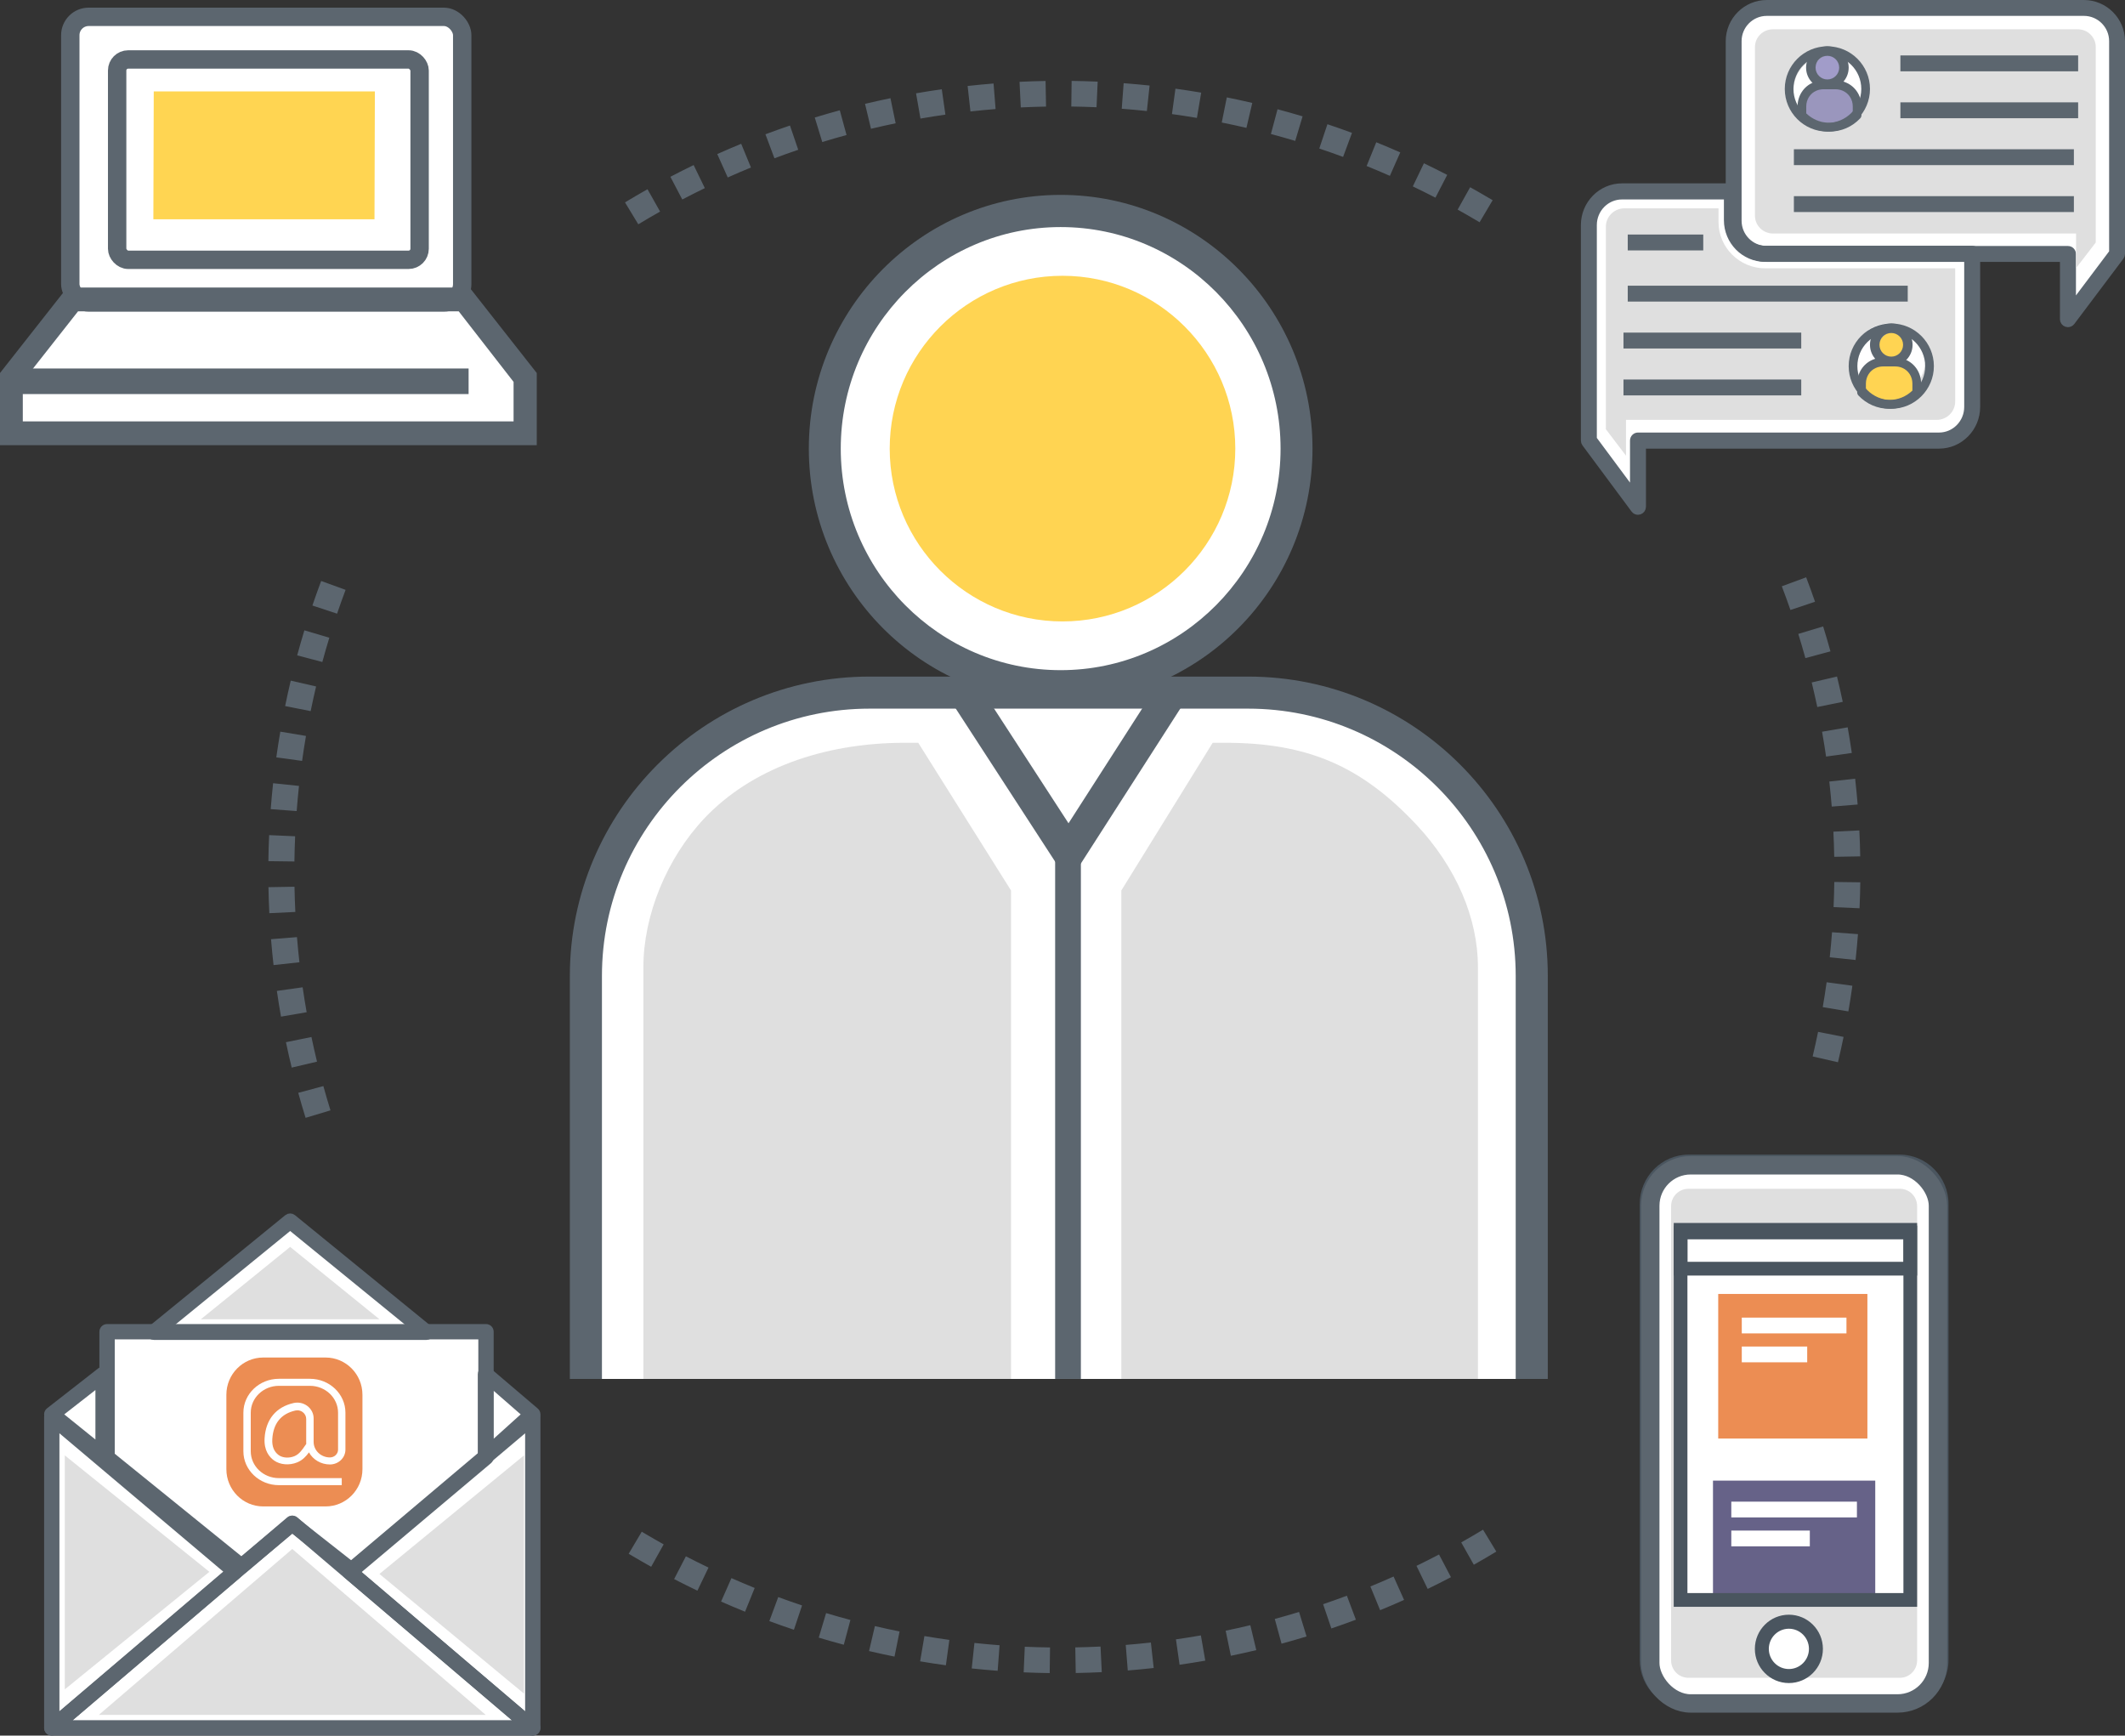 <?xml version="1.0" encoding="UTF-8"?>
<svg width="578px" height="472px" viewBox="0 0 578 472" version="1.1" xmlns="http://www.w3.org/2000/svg" xmlns:xlink="http://www.w3.org/1999/xlink">
    <rect x="0" y="0" width="578" height="472" fill="#333333" stroke="none"/>
    <!-- Generator: Sketch 59.1 (86144) - https://sketch.com -->
    <title>mf-user-experience</title>
    <desc>Created with Sketch.</desc>
    <g id="Page-1" stroke="none" stroke-width="1" fill="none" fill-rule="evenodd">
        <g id="mf-user-experience" transform="translate(0, 1)" fill-rule="nonzero">
            <g id="Person" transform="translate(155, 52)">
                <polygon id="Path-18" fill="#FFFFFF" points="5 218.648 5 322 263 322 261.548 201.53 245.728 166.692 214.414 141.421 180.429 133 76.391 136.418 46.959 141.421 25.176 161.237 9.385 181.534"></polygon>
                <ellipse id="Oval" fill="#FFFFFF" cx="132.5" cy="68" rx="63.5" ry="64"></ellipse>
                <path d="M184.494,131 L81.504,131 C36.563,131 0,167.512 0,212.39 L0,322 L8.729,322 L8.729,212.39 C8.729,172.319 41.377,139.717 81.504,139.717 L184.494,139.717 C224.624,139.717 257.271,172.319 257.271,212.39 L257.271,322 L266,322 L266,212.39 C266,167.512 229.438,131 184.494,131 Z" id="Path" fill="#5C666F"></path>
                <rect id="Rectangle" fill="#5C666F" x="132" y="180" width="7" height="142"></rect>
                <rect id="Rectangle" fill="#5C666F" x="227" y="252" width="7" height="68"></rect>
                <rect id="Rectangle" fill="#5C666F" x="35" y="252" width="7" height="68"></rect>
                <polygon id="Path" fill="#5C666F" points="160.596 132.02 135.638 170.895 110.382 132 103 136.673 135.684 187 168 136.653"></polygon>
                <path d="M134,22 C108.084,22 87,43.084 87,69 C87,94.916 108.084,116 134,116 C159.916,116 181,94.916 181,69 C181,43.084 159.916,22 134,22 Z" id="Path" fill="#FFD452"></path>
                <path d="M94.759,149 L91.211,149 C68.578,149 49.2,156.283 36.652,169.478 C26.392,180.314 20,195.87 20,210.056 L20,322 L120,322 L120,189.169 L94.759,149 Z" id="Path" fill="#DFDFDF"></path>
                <path d="M230.27,171.284 C215.216,155.263 200.624,149 178.202,149 L174.849,149 L150,189.169 L150,322 L247,322 L247,210.056 C247,196.598 241.048,182.82 230.27,171.284 Z" id="Path" fill="#DFDFDF"></path>
                <path d="M133.5,0 C95.729,0 65,30.953 65,69 C65,107.047 95.729,138 133.5,138 C171.271,138 202,107.047 202,69 C202,30.953 171.271,0 133.5,0 Z M133.5,129.252 C100.519,129.252 73.686,102.224 73.686,69.001 C73.686,35.779 100.519,8.751 133.5,8.751 C166.481,8.751 193.314,35.779 193.314,69.001 C193.314,102.224 166.481,129.252 133.5,129.252 Z" id="Shape" fill="#5C666F"></path>
            </g>
            <path d="M235.287,27.242 L236.908,34.022 C239.139,33.489 241.373,32.992 243.616,32.529 L242.203,25.704 C239.894,26.181 237.585,26.693 235.287,27.242 Z M221.616,30.959 L223.656,37.625 C225.847,36.956 228.049,36.321 230.259,35.72 L228.424,28.995 C226.145,29.614 223.876,30.269 221.616,30.959 Z M263.193,22.381 L263.961,29.309 C266.239,29.057 268.517,28.839 270.8,28.657 L270.246,21.708 C267.889,21.896 265.539,22.12 263.193,22.381 Z M249.165,24.379 L250.364,31.245 C252.62,30.853 254.88,30.494 257.146,30.172 L256.165,23.272 C253.826,23.604 251.493,23.973 249.165,24.379 Z M182.343,47.079 L185.581,53.253 C187.614,52.189 189.659,51.158 191.716,50.16 L188.668,43.889 C186.547,44.918 184.439,45.981 182.343,47.079 Z M170,54.039 L173.616,60 C175.579,58.812 177.555,57.658 179.547,56.536 L176.121,50.464 C174.066,51.62 172.026,52.812 170,54.039 Z M208.199,35.518 L210.648,42.045 C212.797,41.24 214.953,40.471 217.119,39.733 L214.871,33.135 C212.636,33.895 210.412,34.689 208.199,35.518 Z M277.314,21.253 L277.654,28.214 C279.941,28.103 282.231,28.027 284.523,27.986 L284.396,21.016 C282.036,21.059 279.673,21.137 277.314,21.253 Z M195.092,40.897 L197.944,47.26 C200.036,46.324 202.139,45.421 204.259,44.553 L201.606,38.104 C199.423,39 197.251,39.932 195.092,40.897 Z M318.772,30.024 C321.038,30.336 323.301,30.683 325.558,31.067 L326.726,24.193 C324.396,23.798 322.061,23.44 319.721,23.119 L318.772,30.024 Z M384.288,49.693 C386.348,50.68 388.397,51.701 390.439,52.756 L393.642,46.563 C391.541,45.477 389.429,44.424 387.305,43.408 L384.288,49.693 Z M291.392,27.97 C293.681,28 295.971,28.065 298.258,28.165 L298.567,21.202 C296.207,21.099 293.844,21.032 291.482,21 L291.392,27.97 Z M404.864,52.778 C403.211,51.802 401.55,50.849 399.881,49.917 L396.483,56.005 C398.102,56.906 399.712,57.833 401.314,58.777 L402.447,59.446 L406,53.447 L404.864,52.778 Z M358.845,39.392 C361.012,40.117 363.172,40.876 365.321,41.671 L367.742,35.134 C365.526,34.314 363.298,33.53 361.058,32.783 L358.845,39.392 Z M371.724,44.148 C373.84,45.006 375.948,45.897 378.047,46.824 L380.868,40.451 C378.706,39.494 376.531,38.574 374.345,37.689 L371.724,44.148 Z M345.687,35.444 C347.899,36.035 350.103,36.659 352.302,37.317 L354.305,30.639 C352.039,29.961 349.767,29.318 347.491,28.71 L345.687,35.444 Z M305.112,28.574 C307.394,28.746 309.675,28.951 311.951,29.194 L312.692,22.262 C310.343,22.013 307.989,21.799 305.634,21.623 L305.112,28.574 Z M332.316,32.318 C334.558,32.768 336.797,33.255 339.028,33.777 L340.618,26.99 C338.315,26.452 336.007,25.949 333.693,25.483 L332.316,32.318 Z" id="Shape" fill="#5C666F"></path>
            <path d="M236.381,448.009 C238.684,448.547 240.993,449.05 243.306,449.516 L244.683,442.681 C242.441,442.231 240.202,441.744 237.971,441.223 L236.381,448.009 Z M250.274,450.806 C252.604,451.201 254.939,451.559 257.279,451.88 L258.227,444.975 C255.961,444.663 253.698,444.315 251.441,443.933 L250.274,450.806 Z M278.435,453.798 C280.795,453.901 283.156,453.968 285.519,454 L285.61,447.029 C283.32,447 281.031,446.935 278.744,446.834 L278.435,453.798 Z M264.307,452.737 C266.656,452.986 269.009,453.2 271.364,453.376 L271.886,446.426 C269.604,446.254 267.323,446.047 265.047,445.805 L264.307,452.737 Z M222.698,444.36 C224.964,445.038 227.236,445.682 229.511,446.29 L231.314,439.555 C229.102,438.965 226.898,438.341 224.7,437.683 L222.698,444.36 Z M174.557,415.552 L171,421.55 L172.136,422.222 C173.789,423.199 175.45,424.151 177.121,425.083 L180.519,418.995 C178.902,418.094 177.291,417.17 175.69,416.224 L174.557,415.552 Z M209.26,439.866 C211.476,440.685 213.705,441.469 215.944,442.217 L218.156,435.606 C215.99,434.881 213.829,434.123 211.68,433.328 L209.26,439.866 Z M183.361,428.435 C185.461,429.521 187.574,430.574 189.697,431.59 L192.714,425.305 C190.654,424.318 188.605,423.297 186.563,422.242 L183.361,428.435 Z M196.132,434.552 C198.297,435.507 200.471,436.426 202.655,437.311 L205.276,430.85 C203.159,429.992 201.049,429.1 198.953,428.174 L196.132,434.552 Z M372.744,430.446 L375.393,436.895 C377.578,436 379.749,435.069 381.909,434.103 L379.056,427.74 C376.964,428.676 374.861,429.577 372.744,430.446 Z M346.742,439.279 L348.577,446.005 C350.855,445.385 353.124,444.731 355.384,444.04 L353.344,437.374 C351.153,438.042 348.952,438.677 346.742,439.279 Z M385.284,424.839 L388.332,431.112 C390.453,430.083 392.561,429.019 394.658,427.921 L391.419,421.747 C389.386,422.811 387.342,423.842 385.284,424.839 Z M359.884,435.266 L362.13,441.865 C364.365,441.106 366.586,440.313 368.801,439.482 L366.352,432.956 C364.206,433.759 362.049,434.53 359.884,435.266 Z M403.384,415 C401.421,416.188 399.445,417.342 397.453,418.464 L400.879,424.536 C402.934,423.38 404.974,422.187 407,420.961 L403.384,415 Z M306.201,446.342 L306.755,453.291 C309.111,453.104 311.462,452.879 313.807,452.618 L313.04,445.69 C310.763,445.942 308.485,446.16 306.201,446.342 Z M292.477,447.014 L292.604,453.982 C294.964,453.94 297.326,453.862 299.686,453.746 L299.345,446.784 C297.057,446.896 294.768,446.972 292.477,447.014 Z M333.382,442.47 L334.795,449.296 C337.105,448.819 339.413,448.306 341.711,447.757 L340.089,440.977 C337.859,441.51 335.624,442.008 333.382,442.47 Z M319.855,444.828 L320.841,451.729 C323.178,451.396 325.511,451.026 327.839,450.62 L326.64,443.753 C324.384,444.145 322.124,444.504 319.855,444.828 Z" id="Shape" fill="#5C666F"></path>
            <path d="M486.997,164.882 L493.69,162.647 C492.921,160.422 492.116,158.206 491.274,156 L484.653,158.441 C485.469,160.579 486.251,162.726 486.997,164.882 Z M491.064,177.966 L497.887,176.145 C497.26,173.877 496.597,171.615 495.895,169.361 L489.133,171.395 C489.812,173.579 490.457,175.768 491.064,177.966 Z M498.234,218.354 L505.282,217.79 C505.089,215.449 504.861,213.109 504.599,210.772 L497.57,211.539 C497.827,213.808 498.045,216.08 498.234,218.354 Z M494.303,191.275 L501.227,189.868 C500.744,187.567 500.223,185.272 499.666,182.982 L492.788,184.595 C493.327,186.817 493.833,189.043 494.303,191.275 Z M496.694,204.754 L503.692,203.77 C503.353,201.443 502.98,199.12 502.568,196.801 L495.603,197.995 C496.002,200.244 496.365,202.497 496.694,204.754 Z M498.911,232.012 L505.982,231.89 C505.939,229.538 505.86,227.186 505.743,224.836 L498.681,225.175 C498.794,227.454 498.872,229.734 498.911,232.012 Z M497.689,259.338 L504.718,260.071 C504.972,257.732 505.186,255.39 505.367,253.045 L498.314,252.522 C498.142,254.796 497.933,257.069 497.689,259.338 Z M495.789,272.889 L502.759,274.049 C503.16,271.729 503.521,269.405 503.85,267.076 L496.843,266.126 C496.529,268.384 496.177,270.639 495.789,272.889 Z M493.039,286.302 L499.926,287.882 C500.469,285.59 500.98,283.292 501.452,280.989 L494.519,279.616 C494.061,281.851 493.568,284.079 493.039,286.302 Z M467.679,348.336 L467,349.464 L473.086,353 L473.767,351.87 C474.755,350.224 475.722,348.57 476.665,346.908 L470.492,343.521 C469.576,345.134 468.636,346.741 467.679,348.336 Z M498.929,238.857 C498.899,241.136 498.835,243.414 498.732,245.69 L505.793,246.003 C505.902,243.651 505.97,241.298 506,238.945 L498.929,238.857 Z M479.802,325.161 L486.269,327.973 C487.238,325.819 488.171,323.652 489.071,321.474 L482.515,318.864 C481.648,320.974 480.743,323.073 479.802,325.161 Z" id="Shape" fill="#5C666F"></path>
            <path d="M89.577,172.433 L82.795,170.42 C82.104,172.683 81.449,174.955 80.832,177.233 L87.673,179.032 C88.272,176.825 88.904,174.625 89.577,172.433 Z M85.978,185.684 L79.082,184.1 C78.539,186.399 78.027,188.704 77.555,191.015 L84.497,192.393 C84.956,190.15 85.449,187.915 85.978,185.684 Z M94,159.415 L87.357,157 C86.527,159.215 85.733,161.44 84.971,163.674 L91.683,165.889 C92.421,163.723 93.194,161.564 94,159.415 Z M83.225,199.141 L76.246,197.977 C75.844,200.305 75.483,202.636 75.153,204.972 L82.17,205.926 C82.484,203.659 82.838,201.398 83.225,199.141 Z M81.324,212.734 L74.284,211.999 C74.031,214.345 73.816,216.695 73.634,219.048 L80.696,219.572 C80.869,217.29 81.079,215.01 81.324,212.734 Z M80.278,226.426 L73.207,226.113 C73.099,228.472 73.03,230.832 73,233.194 L80.08,233.282 C80.11,230.995 80.175,228.71 80.278,226.426 Z M87.956,294.368 L81.125,296.195 C81.751,298.47 82.415,300.739 83.118,303 L89.89,300.96 C89.21,298.77 88.565,296.573 87.956,294.368 Z M80.777,253.852 L73.719,254.417 C73.912,256.766 74.141,259.113 74.403,261.458 L81.442,260.689 C81.185,258.412 80.966,256.132 80.777,253.852 Z M84.711,281.017 L77.778,282.427 C78.262,284.736 78.783,287.039 79.341,289.336 L86.228,287.717 C85.688,285.489 85.181,283.256 84.711,281.017 Z M80.101,240.148 L73.021,240.271 C73.064,242.63 73.143,244.99 73.26,247.347 L80.332,247.007 C80.219,244.721 80.14,242.434 80.101,240.148 Z M82.319,267.496 L75.307,268.483 C75.649,270.817 76.022,273.148 76.434,275.474 L83.409,274.276 C83.01,272.019 82.646,269.759 82.319,267.496 Z" id="Shape" fill="#5C666F"></path>
            <g id="Mobile" transform="translate(446, 313)">
                <rect id="Rectangle" fill="#FFFFFF" x="2.136" y="0.715" width="80.441" height="149.432" rx="15"></rect>
                <path d="M70.67,0 L13.33,0 C5.98,0 0,6.039 0,13.46 L0,137.402 C0,144.824 5.98,150.862 13.33,150.862 L70.67,150.862 C78.02,150.862 84,144.824 84,137.402 L84,13.46 C84,6.039 78.02,0 70.67,0 Z M80.282,137.402 C80.282,142.753 75.97,147.107 70.67,147.107 L13.33,147.107 C8.029,147.107 3.718,142.753 3.718,137.402 L3.718,13.46 C3.718,8.108 8.03,3.754 13.33,3.754 L70.67,3.754 C75.971,3.754 80.282,8.108 80.282,13.46 L80.282,137.402 L80.282,137.402 Z" id="Shape" fill="#4A555F"></path>
                <rect id="Rectangle" stroke="#5C666F" stroke-width="5" fill="#FFFFFF" x="2.877" y="2.904" width="78.247" height="146.354" rx="11"></rect>
                <path d="M70.76,9.295 L13.24,9.295 C10.653,9.295 8.542,11.399 8.542,14.009 L8.542,137.568 C8.542,140.165 10.653,142.282 13.24,142.282 L70.76,142.282 C73.347,142.282 75.458,140.165 75.458,137.568 L75.458,14.009 C75.458,11.399 73.347,9.295 70.76,9.295 Z M40.665,141.776 C36.675,141.776 33.435,138.524 33.435,134.52 C33.435,130.517 36.675,127.265 40.665,127.265 C44.655,127.265 47.882,130.517 47.882,134.52 C47.883,138.524 44.655,141.776 40.665,141.776 Z M73.606,121.293 L11.075,121.293 L11.075,20.554 L73.606,20.554 L73.606,121.293 Z" id="Shape" fill="#DFDFDF"></path>
                <path d="M40.576,125.123 C35.473,125.123 31.322,129.292 31.322,134.417 C31.322,139.543 35.474,143.712 40.576,143.712 C45.68,143.712 49.831,139.542 49.831,134.417 C49.831,129.292 45.68,125.123 40.576,125.123 Z M40.576,139.899 C37.567,139.899 35.119,137.44 35.119,134.417 C35.119,131.395 37.567,128.936 40.576,128.936 C43.586,128.936 46.034,131.395 46.034,134.417 C46.034,137.44 43.586,139.899 40.576,139.899 Z" id="Shape" fill="#4A555F"></path>
                <rect id="Rectangle" fill="#EC8D53" x="21.356" y="37.894" width="40.576" height="39.324"></rect>
                <rect id="Rectangle" fill="#666288" x="19.932" y="88.658" width="44.136" height="32.889"></rect>
                <path d="M9.254,18.59 L9.254,122.978 L75.458,122.978 L75.458,18.59 L9.254,18.59 Z M71.731,119.239 L12.98,119.239 L12.98,22.328 L71.731,22.328 L71.731,119.239 Z" id="Shape" fill="#4A555F"></path>
                <rect id="Rectangle" fill="#FFFFFF" x="24.915" y="94.378" width="34.169" height="4.29"></rect>
                <rect id="Rectangle" fill="#FFFFFF" x="24.915" y="102.243" width="21.356" height="4.29"></rect>
                <rect id="Rectangle" fill="#FFFFFF" x="27.763" y="44.329" width="28.475" height="4.29"></rect>
                <rect id="Rectangle" fill="#FFFFFF" x="27.763" y="52.194" width="17.797" height="4.29"></rect>
                <path d="M9.254,19.305 L9.254,32.889 L75.458,32.889 L75.458,19.305 L9.254,19.305 L9.254,19.305 Z M71.732,29.155 L12.981,29.155 L12.981,23.038 L71.732,23.038 L71.732,29.155 Z" id="Shape" fill="#4A555F"></path>
            </g>
            <g id="Computer" transform="translate(0, 3)">
                <polygon id="Path-5" fill="#FFFFFF" points="21.921 78.825 4.635 100.377 6.091 113.601 143.683 113.601 143.683 98.967 126.17 78.825"></polygon>
                <rect id="Rectangle" stroke="#5C666F" stroke-width="5" fill="#FFFFFF" x="19.119" y="0.58" width="106.603" height="77.666" rx="5"></rect>
                <rect id="Rectangle" stroke="#5C666F" stroke-width="5" fill="#FFFFFF" x="31.865" y="12.171" width="82.27" height="54.482" rx="3"></rect>
                <path d="M146,117.078 L0,117.078 L0,97.443 L18.289,74.188 L127.711,74.188 L146,97.443 L146,117.078 L146,117.078 Z M6.202,110.606 L139.693,110.606 L139.693,99.856 L124.767,80.66 L21.233,80.66 L6.202,99.747 L6.202,110.606 Z" id="Shape" fill="#5C666F"></path>
                <rect id="Rectangle" fill="#5C666F" x="3.476" y="96.213" width="123.984" height="6.955"></rect>
                <polygon id="Path" fill="#FFD552" points="41.714 55.641 41.821 20.865 101.968 20.865 101.861 55.641"></polygon>
            </g>
            <g id="CHAT" transform="translate(431, 0)">
                <polygon id="Path-19" fill="#FFFFFF" points="40.593 11.567 40.593 51.59 9.234 51.59 4.939 52.483 2.271 57.496 1.159 65.49 1.159 118.622 14.207 135.681 14.207 118.622 94.102 118.622 101.453 116.583 105.366 109.414 104.819 68.413 131.265 68.413 131.265 84.649 144.841 68.413 144.841 9.424 143.441 5.123 139.086 2.488 131.265 1.16 49.624 1.16 44.259 2.488 40.593 6.941"></polygon>
                <path d="M14.53,138 C14.17,138 13.822,137.831 13.597,137.527 L0.236,119.533 C0.083,119.327 0,119.076 0,118.818 L0,60.209 C0,54.506 4.567,49.866 10.181,49.866 L40.073,49.866 C40.718,49.866 41.242,50.397 41.242,51.053 L41.242,58.855 C41.242,63.253 44.76,66.83 49.084,66.83 L105.434,66.83 C106.079,66.83 106.603,67.362 106.603,68.018 L106.603,109.662 C106.603,115.365 102.036,120.005 96.422,120.005 L15.7,120.005 L15.7,136.812 C15.7,137.322 15.378,137.776 14.902,137.938 C14.78,137.98 14.655,138 14.53,138 Z M2.338,118.419 L13.361,133.265 L13.361,118.818 C13.361,118.162 13.885,117.63 14.53,117.63 L96.422,117.63 C100.747,117.63 104.265,114.055 104.265,109.662 L104.265,69.206 L49.084,69.206 C43.471,69.206 38.903,64.562 38.903,58.855 L38.903,52.241 L10.181,52.241 C5.856,52.241 2.338,55.815 2.338,60.209 L2.338,118.419 L2.338,118.419 Z" id="Shape" stroke="#5C666F" stroke-width="2" fill="#5C666F"></path>
                <path d="M49.148,71.971 C42.139,71.971 36.435,66.314 36.435,59.356 L36.435,55.664 L10.83,55.664 C8.051,55.664 5.794,57.902 5.794,60.658 L5.794,115.723 L11.275,122.924 L11.275,113.187 L95.773,113.187 C98.552,113.187 100.81,110.949 100.81,108.193 L100.81,71.971 L49.148,71.971 Z M82.853,106.689 C77.408,106.689 73,102.277 73,96.836 C73,91.386 77.408,86.975 82.853,86.975 C88.29,86.975 92.698,91.386 92.698,96.836 C92.698,102.277 88.291,106.689 82.853,106.689 Z" id="Shape" fill="#DFDFDF"></path>
                <path d="M131.472,86.975 C131.348,86.975 131.223,86.955 131.101,86.914 C130.624,86.754 130.303,86.306 130.303,85.802 L130.303,69.222 L49.578,69.222 C43.964,69.222 39.397,64.642 39.397,59.014 L39.397,10.208 C39.397,4.579 43.964,0 49.578,0 L135.819,0 C141.433,0 146,4.579 146,10.208 L146,68.05 C146,68.304 145.917,68.552 145.764,68.756 L132.406,86.509 C132.18,86.808 131.832,86.975 131.472,86.975 Z M49.56,2.319 C45.234,2.319 41.714,5.85 41.714,10.189 L41.714,59.03 C41.714,63.369 45.234,66.9 49.56,66.9 L131.488,66.9 C132.134,66.9 132.658,67.425 132.658,68.073 L132.658,82.336 L143.683,67.68 L143.683,10.189 C143.683,5.85 140.163,2.319 135.837,2.319 L49.56,2.319 L49.56,2.319 Z" id="Shape" stroke="#5C666F" stroke-width="2" fill="#5C666F"></path>
                <path d="M134.134,6.958 L51.263,6.958 C48.551,6.958 46.349,9.119 46.349,11.78 L46.349,57.676 C46.349,60.337 48.551,62.505 51.263,62.505 L133.7,62.505 L133.7,71.899 L139.048,64.946 L139.048,11.78 C139.048,9.119 136.845,6.958 134.134,6.958 Z M66.631,33.63 C61.186,33.63 56.778,29.219 56.778,23.769 C56.778,18.328 61.186,13.916 66.631,13.916 C72.068,13.916 76.476,18.328 76.476,23.769 C76.476,29.219 72.068,33.63 66.631,33.63 Z" id="Shape" fill="#DFDFDF"></path>
                <ellipse id="Oval" fill="#A19CC9" cx="66.627" cy="17.975" rx="4.056" ry="4.059"></ellipse>
                <path d="M74.159,26.761 L74.159,29.196 C72.267,31.221 69.591,32.471 66.631,32.471 C63.671,32.471 60.995,31.221 59.095,29.196 L59.095,26.761 C59.095,24.454 60.417,22.277 62.586,21.358 C63.322,21.043 64.138,20.874 64.985,20.874 L68.277,20.874 C69.124,20.874 69.932,21.043 70.668,21.358 C72.845,22.277 74.159,24.454 74.159,26.761 Z" id="Path" fill="#9A96BD"></path>
                <path d="M66.047,23.193 C62.853,23.193 60.254,20.592 60.254,17.395 C60.254,14.198 62.853,11.597 66.047,11.597 C69.242,11.597 71.841,14.198 71.841,17.395 C71.841,20.592 69.242,23.193 66.047,23.193 Z M66.047,14.18 C64.277,14.18 62.836,15.622 62.836,17.395 C62.836,19.168 64.277,20.61 66.047,20.61 C67.818,20.61 69.259,19.168 69.259,17.395 C69.259,15.622 67.818,14.18 66.047,14.18 Z" id="Shape" fill="#5C666F"></path>
                <path d="M66.631,34.79 C63.436,34.79 60.465,33.504 58.265,31.168 C58.054,30.945 57.937,30.647 57.937,30.338 L57.937,27.92 C57.937,25.067 59.589,22.526 62.144,21.447 C63.037,21.067 63.995,20.874 64.99,20.874 L68.272,20.874 C69.262,20.874 70.218,21.067 71.112,21.448 C73.665,22.522 75.317,25.063 75.317,27.92 L75.317,30.338 C75.317,30.647 75.2,30.943 74.991,31.166 C72.799,33.503 69.83,34.79 66.631,34.79 Z M60.304,29.84 C62.015,31.486 64.244,32.388 66.631,32.388 C69.02,32.388 71.246,31.487 72.95,29.841 L72.95,27.92 C72.95,26.038 71.871,24.368 70.201,23.665 C69.593,23.406 68.946,23.276 68.272,23.276 L64.99,23.276 C64.311,23.276 63.66,23.406 63.056,23.663 C61.383,24.37 60.304,26.04 60.304,27.92 L60.304,29.84 L60.304,29.84 Z" id="Shape" fill="#5C666F"></path>
                <rect id="Rectangle" stroke="#5C666F" stroke-width="2" fill="#5C666F" x="86.905" y="15.076" width="46.349" height="2.319"></rect>
                <rect id="Rectangle" stroke="#5C666F" stroke-width="2" fill="#5C666F" x="86.905" y="27.832" width="46.349" height="2.319"></rect>
                <rect id="Rectangle" stroke="#5C666F" stroke-width="2" fill="#5C666F" x="57.937" y="40.588" width="74.159" height="2.319"></rect>
                <rect id="Rectangle" stroke="#5C666F" stroke-width="2" fill="#5C666F" x="57.937" y="53.345" width="74.159" height="2.319"></rect>
                <rect id="Rectangle" stroke="#5C666F" stroke-width="2" fill="#5C666F" x="11.587" y="103.21" width="46.349" height="2.319"></rect>
                <rect id="Rectangle" stroke="#5C666F" stroke-width="2" fill="#5C666F" x="11.587" y="90.454" width="46.349" height="2.319"></rect>
                <rect id="Rectangle" stroke="#5C666F" stroke-width="2" fill="#5C666F" x="12.746" y="77.697" width="74.159" height="2.319"></rect>
                <rect id="Rectangle" stroke="#5C666F" stroke-width="2" fill="#5C666F" x="12.746" y="63.782" width="18.54" height="2.319"></rect>
                <path d="M66.048,34.79 C59.658,34.79 54.46,29.587 54.46,23.193 C54.46,16.799 59.659,11.597 66.048,11.597 C72.437,11.597 77.635,16.799 77.635,23.193 C77.635,29.587 72.437,34.79 66.048,34.79 Z M66.048,13.963 C60.962,13.963 56.824,18.104 56.824,23.193 C56.824,28.283 60.962,32.424 66.048,32.424 C71.134,32.424 75.271,28.283 75.271,23.193 C75.271,18.104 71.134,13.963 66.048,13.963 Z" id="Shape" fill="#5C666F"></path>
                <ellipse id="Oval" fill="#FFD452" cx="84.008" cy="93.353" rx="4.056" ry="4.059"></ellipse>
                <path d="M90.381,103.299 L90.381,105.734 C88.489,107.759 85.814,109.008 82.853,109.008 C79.893,109.008 77.217,107.759 75.317,105.734 L75.317,103.299 C75.317,100.992 76.639,98.815 78.808,97.896 C79.545,97.581 80.36,97.412 81.207,97.412 L84.5,97.412 C85.347,97.412 86.154,97.581 86.89,97.896 C89.067,98.815 90.381,100.992 90.381,103.299 Z" id="Path" fill="#FFD452"></path>
                <path d="M83.429,98.571 C80.234,98.571 77.635,95.97 77.635,92.773 C77.635,89.576 80.234,86.975 83.429,86.975 C86.623,86.975 89.222,89.576 89.222,92.773 C89.223,95.97 86.623,98.571 83.429,98.571 Z M83.429,89.558 C81.658,89.558 80.217,91 80.217,92.773 C80.217,94.546 81.658,95.989 83.429,95.989 C85.199,95.989 86.64,94.546 86.64,92.773 C86.64,91 85.199,89.558 83.429,89.558 Z" id="Shape" fill="#5C666F"></path>
                <path d="M82.853,110.168 C79.659,110.168 76.687,108.882 74.487,106.546 C74.277,106.323 74.159,106.026 74.159,105.716 L74.159,103.298 C74.159,100.445 75.811,97.904 78.367,96.825 C79.258,96.445 80.216,96.252 81.212,96.252 L84.494,96.252 C85.485,96.252 86.44,96.445 87.335,96.826 C89.887,97.9 91.54,100.441 91.54,103.298 L91.54,105.716 C91.54,106.025 91.423,106.322 91.213,106.545 C89.02,108.881 86.051,110.168 82.853,110.168 Z M76.525,105.218 C78.238,106.865 80.466,107.766 82.853,107.766 C85.242,107.766 87.468,106.865 89.173,105.219 L89.173,103.298 C89.173,101.416 88.093,99.746 86.424,99.043 C85.816,98.784 85.169,98.654 84.494,98.654 L81.212,98.654 C80.533,98.654 79.882,98.784 79.279,99.041 C77.605,99.748 76.525,101.418 76.525,103.298 L76.525,105.218 Z" id="Shape" fill="#5C666F"></path>
                <path d="M83.429,110.168 C77.039,110.168 71.841,104.966 71.841,98.571 C71.841,92.177 77.04,86.975 83.429,86.975 C89.818,86.975 95.016,92.177 95.016,98.571 C95.016,104.966 89.818,110.168 83.429,110.168 Z M83.429,89.341 C78.343,89.341 74.205,93.481 74.205,98.571 C74.205,103.661 78.343,107.802 83.429,107.802 C88.514,107.802 92.652,103.661 92.652,98.571 C92.652,93.482 88.514,89.341 83.429,89.341 Z" id="Shape" fill="#5C666F"></path>
            </g>
            <g id="EMAIL" transform="translate(13, 330)">
                <polygon id="Path-20" fill="#FFFFFF" points="66.504 1.157 29.868 31.022 14.978 31.562 14.978 43.47 1.157 54.072 1.157 138.843 131.843 138.843 131.843 55.014 118.595 43.47 118.595 31.562 103.42 31.562"></polygon>
                <path d="M75.555,78.678 L58.601,78.678 C53.063,78.678 48.574,74.144 48.574,68.55 L48.574,48.309 C48.574,42.716 53.063,38.182 58.601,38.182 L75.555,38.182 C81.093,38.182 85.583,42.716 85.583,48.309 L85.583,68.55 C85.583,74.144 81.093,78.678 75.555,78.678 Z" id="Path" fill="#EC8D53"></path>
                <path d="M131.907,140 L1.093,140 C0.634,140 0.226,139.715 0.068,139.286 C-0.091,138.857 0.036,138.375 0.384,138.078 L65.792,82.409 C66.2,82.062 66.8,82.062 67.208,82.409 L132.616,138.078 C132.964,138.375 133.091,138.857 132.932,139.286 C132.774,139.715 132.366,140 131.907,140 Z M4.06,137.817 L128.94,137.817 L66.5,84.674 L4.06,137.817 Z" id="Shape" stroke="#5C666F" stroke-width="2" fill="#5C666F"></path>
                <polygon id="Path" fill="#DFDFDF" points="13.878 135.372 66.5 90.248 119.122 135.372"></polygon>
                <path d="M1.082,140 C0.929,140 0.773,139.967 0.628,139.9 C0.245,139.723 0,139.34 0,138.918 L0,54.305 C0,53.884 0.244,53.501 0.626,53.324 C1.009,53.147 1.458,53.206 1.78,53.478 L51.659,95.586 C51.902,95.792 52.043,96.093 52.043,96.411 C52.044,96.729 51.905,97.031 51.663,97.237 L1.784,139.742 C1.585,139.912 1.334,140 1.082,140 Z M2.164,56.635 L2.164,136.574 L49.288,96.418 L2.164,56.635 Z" id="Shape" stroke="#5C666F" stroke-width="2" fill="#5C666F"></path>
                <polygon id="Path" fill="#DFDFDF" points="4.626 64.793 43.948 96.463 4.626 128.43"></polygon>
                <path d="M131.918,140 C131.665,140 131.415,139.912 131.216,139.742 L81.337,97.238 C81.095,97.031 80.956,96.729 80.957,96.411 C80.957,96.093 81.098,95.792 81.34,95.587 L131.22,53.478 C131.542,53.206 131.991,53.147 132.374,53.324 C132.755,53.501 133,53.884 133,54.305 L133,138.918 C133,139.34 132.755,139.724 132.372,139.901 C132.226,139.967 132.071,140 131.918,140 Z M83.712,96.418 L130.836,136.574 L130.836,56.635 L83.712,96.418 Z" id="Shape" stroke="#5C666F" stroke-width="2" fill="#5C666F"></path>
                <polygon id="Path" fill="#DFDFDF" points="90.209 97.039 129.53 64.793 129.53 129.587"></polygon>
                <path d="M52.682,96.033 C52.433,96.033 52.183,95.948 51.981,95.777 L15.421,66.157 C15.176,65.951 15.035,65.647 15.035,65.328 L15.035,31.167 C15.035,30.568 15.522,30.083 16.122,30.083 L119.191,30.083 C119.791,30.083 120.278,30.568 120.278,31.167 L120.278,65.328 C120.278,65.647 120.137,65.951 119.892,66.157 L83.332,96.934 C82.926,97.277 82.331,97.275 81.925,96.931 L66.496,84.806 L53.388,95.774 C53.184,95.946 52.934,96.033 52.682,96.033 Z M66.496,82.297 C66.747,82.297 66.998,82.383 67.201,82.555 L82.634,94.683 L118.103,64.824 L118.103,32.251 L17.21,32.251 L17.21,64.824 L52.679,93.526 L65.791,82.555 C65.994,82.383 66.244,82.297 66.496,82.297 Z" id="Shape" stroke="#5C666F" stroke-width="2" fill="#5C666F"></path>
                <path d="M79.954,72.893 L62.853,72.893 C57.531,72.893 53.2,68.76 53.2,63.681 L53.2,53.179 C53.2,48.099 57.531,43.967 62.853,43.967 L71.304,43.967 C76.626,43.967 80.957,48.099 80.957,53.179 L80.957,63.236 C80.957,65.458 79.062,67.265 76.734,67.265 C74.266,67.265 72.117,65.932 71.039,63.979 C70.237,65.07 69.305,66.097 67.826,66.703 C65.712,67.571 63.183,67.359 61.534,66.176 C60.253,65.256 58.768,63.463 58.968,60.144 C59.275,55.037 62.081,51.631 66.869,50.555 C68.174,50.261 69.533,50.553 70.596,51.356 C71.683,52.177 72.307,53.406 72.307,54.728 L72.307,61.127 C72.307,63.456 74.293,65.352 76.734,65.352 C77.957,65.352 78.952,64.403 78.952,63.236 L78.952,53.179 C78.952,49.154 75.521,45.88 71.304,45.88 L62.853,45.88 C58.636,45.88 55.205,49.154 55.205,53.179 L55.205,63.681 C55.205,67.705 58.636,70.979 62.853,70.979 L79.954,70.979 L79.954,72.893 Z M67.882,52.537 C67.704,52.537 67.525,52.557 67.348,52.597 C63.436,53.48 61.322,56.094 61.065,60.368 C60.948,62.337 61.536,63.803 62.815,64.725 C63.877,65.49 65.622,65.612 67.058,65.02 C68.361,64.484 69.107,63.403 69.97,62.152 C70.081,61.993 70.19,61.833 70.303,61.674 C70.292,61.529 70.286,61.382 70.286,61.234 L70.286,54.888 C70.286,54.161 69.943,53.484 69.347,53.032 C68.92,52.708 68.406,52.537 67.882,52.537 Z" id="Shape" fill="#FFFFFF"></path>
                <path d="M15.072,65.95 C14.813,65.95 14.557,65.864 14.351,65.698 L0.397,54.434 C0.143,54.229 -0.003,53.925 -7.49959896e-05,53.607 C0.003,53.289 0.154,52.988 0.412,52.787 L14.365,41.894 C14.7,41.632 15.163,41.58 15.552,41.756 C15.942,41.933 16.191,42.31 16.191,42.723 L16.191,64.88 C16.191,65.297 15.939,65.675 15.544,65.851 C15.393,65.918 15.233,65.95 15.072,65.95 Z M2.87,53.63 L13.954,62.577 L13.954,44.977 L2.87,53.63 Z" id="Shape" stroke="#5C666F" stroke-width="2" fill="#5C666F"></path>
                <path d="M103.001,32.397 L28.842,32.397 C28.383,32.397 27.973,32.108 27.819,31.676 C27.665,31.244 27.8,30.762 28.156,30.472 L65.235,0.244 C65.635,-0.081 66.208,-0.081 66.608,0.244 L103.688,30.472 C104.043,30.762 104.178,31.244 104.024,31.676 C103.87,32.108 103.461,32.397 103.001,32.397 Z M31.889,30.228 L99.954,30.228 L65.921,2.484 L31.889,30.228 Z" id="Shape" stroke="#5C666F" stroke-width="2" fill="#5C666F"></path>
                <polygon id="Path" fill="#DFDFDF" points="41.635 27.769 65.921 8.099 90.209 27.769"></polygon>
                <path d="M119.084,65.95 C118.924,65.95 118.764,65.918 118.613,65.851 C118.218,65.676 117.965,65.297 117.965,64.88 L117.965,42.723 C117.965,42.309 118.214,41.933 118.604,41.756 C118.994,41.579 119.457,41.632 119.791,41.894 L132.588,52.787 C132.846,52.989 132.997,53.289 133,53.607 C133.003,53.926 132.857,54.229 132.603,54.434 L119.806,65.698 C119.6,65.864 119.343,65.95 119.084,65.95 Z M120.203,44.977 L120.203,62.577 L130.13,53.63 L120.203,44.977 Z" id="Shape" stroke="#5C666F" stroke-width="2" fill="#5C666F"></path>
            </g>
        </g>
    </g>
</svg>